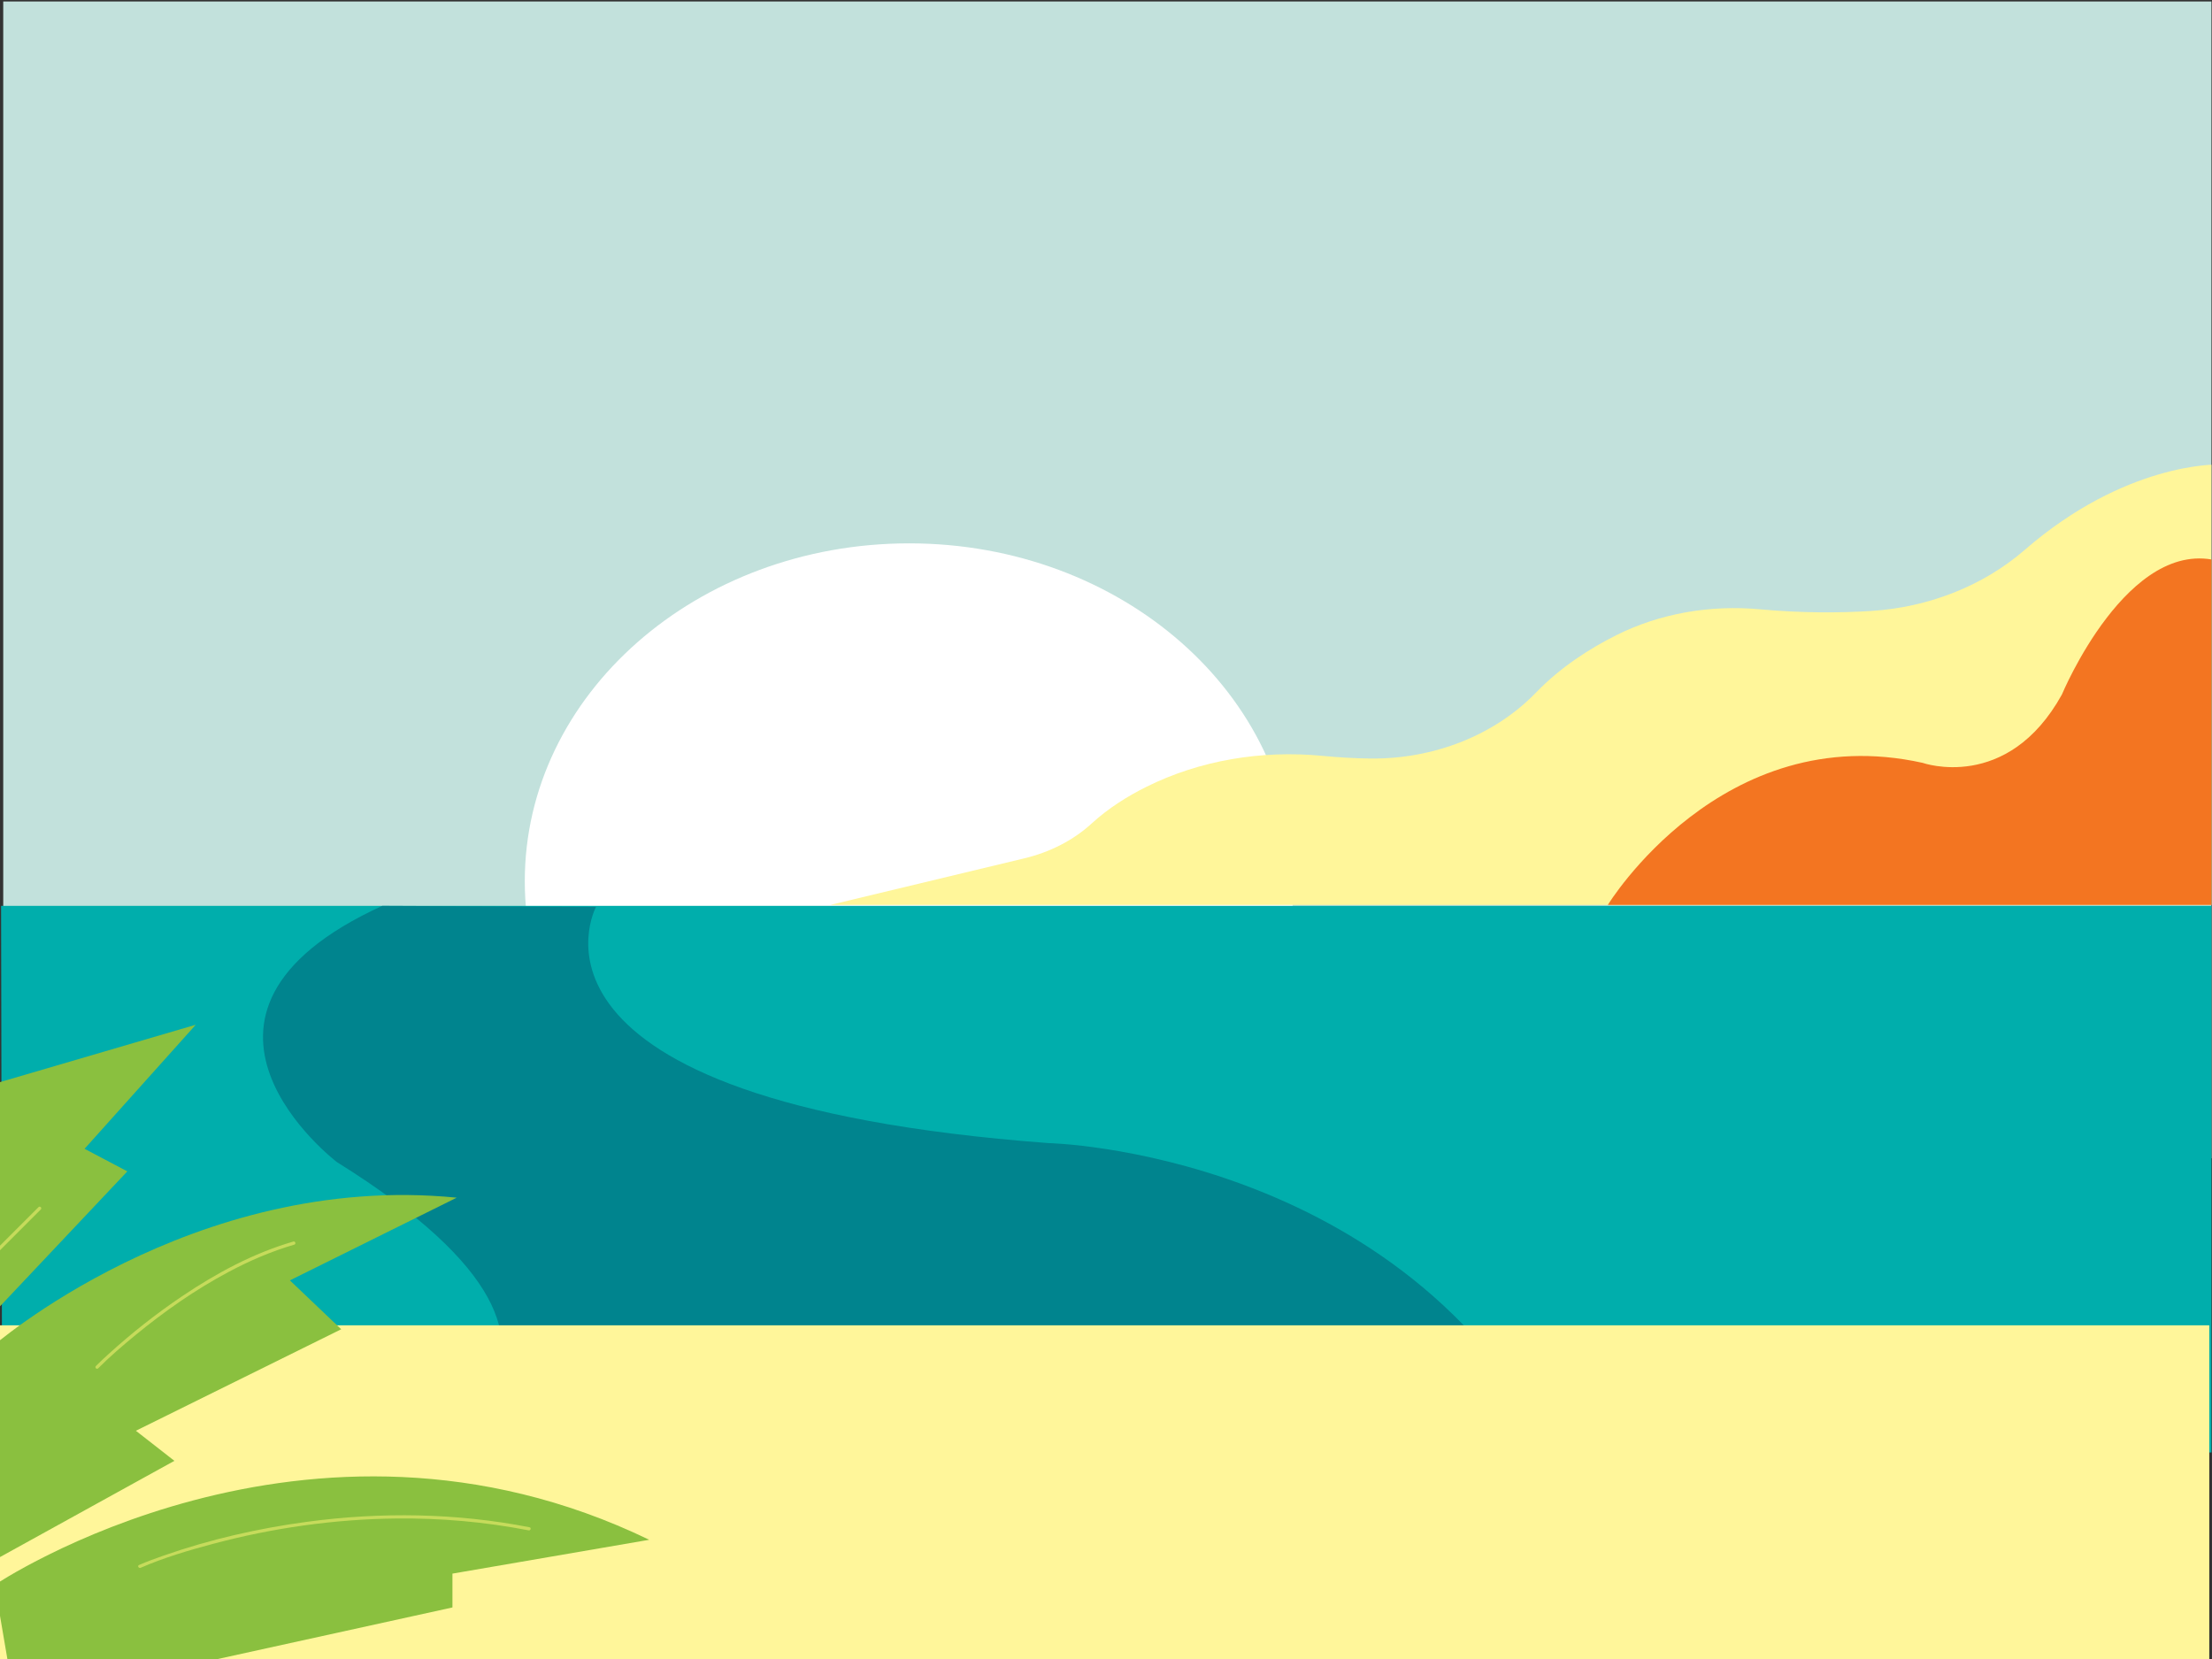 <?xml version="1.0" encoding="UTF-8" standalone="no"?>
<svg
   xmlns:dc="http://purl.org/dc/elements/1.1/"
   xmlns:cc="http://creativecommons.org/ns#"
   xmlns:rdf="http://www.w3.org/1999/02/22-rdf-syntax-ns#"
   xmlns:svg="http://www.w3.org/2000/svg"
   xmlns="http://www.w3.org/2000/svg"
   xmlns:sodipodi="http://sodipodi.sourceforge.net/DTD/sodipodi-0.dtd"
   xmlns:inkscape="http://www.inkscape.org/namespaces/inkscape"
   version="1.1"
   id="svg2"
   xml:space="preserve"
   width="2730.667"
   height="2048"
   viewBox="0 0 2730.667 2048"
   sodipodi:docname="Beach-Level-Background.svg"
   inkscape:version="1.0.2 (e86c870879, 2021-01-15, custom)"><rect x="0" y="0" width="2730.667" height="2048" fill="#333333" stroke="none"/><defs
     id="defs6"><clipPath
       clipPathUnits="userSpaceOnUse"
       id="clipPath22"><path
         d="M 0,1536 H 2048 V 0 H 0 Z"
         id="path20" /></clipPath></defs><sodipodi:namedview
     pagecolor="#ffffff"
     bordercolor="#666666"
     borderopacity="1"
     objecttolerance="10"
     gridtolerance="10"
     guidetolerance="10"
     inkscape:pageopacity="0"
     inkscape:pageshadow="2"
     inkscape:window-width="1920"
     inkscape:window-height="1057"
     id="namedview4"
     showgrid="false"
     inkscape:zoom="0.41503906"
     inkscape:cx="1365.3334"
     inkscape:cy="1024"
     inkscape:window-x="1912"
     inkscape:window-y="846"
     inkscape:window-maximized="1"
     inkscape:current-layer="g10" /><g
     id="g10"
     inkscape:groupmode="layer"
     inkscape:label="Level Backgrounds"
     transform="matrix(1.333,0,0,-1.333,0,2048)"><g
       id="g12"
       transform="translate(3,1535)"><path
         d="m 0,0 v -841.482 l 2.992,-229.809 H 2045 V 0 Z"
         style="fill:#c2e1dc;fill-opacity:1;fill-rule:nonzero;stroke:none"
         id="path14" /></g><g
       id="g16"><g
         id="g18"
         clip-path="url(#clipPath22)"><g
           id="g24"
           transform="translate(1198,720.327)"><path
             d="m 0,0 c 0,-172.789 -159.387,-312.863 -356,-312.863 -196.613,0 -356,140.074 -356,312.863 0,172.789 159.387,312.863 356,312.863 C -159.387,312.863 0,172.789 0,0"
             style="fill:#ffffff;fill-opacity:1;fill-rule:nonzero;stroke:none"
             id="path26" /></g><g
           id="g28"
           transform="translate(1,697.477)"><path
             d="M 0,0 H 2054 V -506.205 H 1 Z"
             style="fill:#00aeac;fill-opacity:1;fill-rule:nonzero;stroke:none"
             id="path30" /></g><g
           id="g32"
           transform="translate(552,696.599)"><path
             d="m 0,0 c 0,0 -97,-180.16 419,-218.828 0,0 328,-7.031 472,-291.771 H -192 c 0,0 265,79.095 -48,274.194 0,0 -179,136.219 42,237.284 z"
             style="fill:#00848e;fill-opacity:1;fill-rule:nonzero;stroke:none"
             id="path34" /></g><g
           id="g36"
           transform="translate(2053,1106.132)"><path
             d="m 0,0 c 0,0 -84.551,2.03 -177.865,-78.958 -38.392,-33.32 -88.966,-53.272 -142.505,-56.62 -29.409,-1.839 -64.166,-1.98 -102.846,1.566 -45.989,4.216 -92.471,-3.756 -132.763,-23.897 -25.123,-12.557 -51.901,-29.81 -74.403,-53.093 -38.385,-39.72 -94.976,-61.95 -153.897,-61.215 -13.427,0.167 -28.089,0.938 -44.063,2.48 -56.314,5.44 -113.363,-4.048 -162.815,-28.593 -18.041,-8.954 -35.67,-20.123 -50.823,-34.013 -17.014,-15.597 -38.647,-26.601 -62.247,-32.268 L -1284,-407.776 H 3 Z"
             style="fill:#fff69a;fill-opacity:1;fill-rule:nonzero;stroke:none"
             id="path38" /></g><g
           id="g40"
           transform="translate(2056,1016.433)"><path
             d="m 0,0 v -318.077 h -567 c 0,0 105.5,172.805 291.5,131.561 0,0 78.5,-27.859 129,63.241 0,0 61.5,147.941 146.5,123.275"
             style="fill:#f37521;fill-opacity:1;fill-rule:nonzero;stroke:none"
             id="path42" /></g><g
           id="g44"
           transform="translate(-2,-9)"><path
             d="M 0,0 V 318 H 2048 V 6.602 Z"
             style="fill:#fff69a;fill-opacity:1;fill-rule:nonzero;stroke:none"
             id="path46" /></g><g
           id="g48"
           transform="translate(-8.846,531.671)"><path
             d="m 0,0 190.154,55.704 -103,-114.89 39.615,-20.889 L -7.923,-222.817 0,-243.706 c 0,0 186.192,163.631 431.808,139.261 l -154.5,-76.593 47.538,-45.26 -190.154,-94.001 35.654,-27.852 L 0,-442.152 3.962,-463.041 c 0,0 289.192,194.965 606.115,41.778 L 427.846,-452.596 V -483.93 L 206,-532.671 H 15.846 l -11.884,69.63"
             style="fill:#8ac03f;fill-opacity:1;fill-rule:nonzero;stroke:none"
             id="path50" /></g><g
           id="g52"
           transform="translate(-13.005,367.666)"><path
             d="M 0,0 49.736,49.736"
             style="fill:#c6db5b;fill-opacity:1;fill-rule:nonzero;stroke:none"
             id="path54" /></g><g
           id="g56"
           transform="translate(-11.944,366.606)"><path
             d="m 0,0 49.736,49.736 c 1.367,1.367 -0.754,3.489 -2.121,2.122 C 31.036,35.279 14.457,18.7 -2.121,2.121 -3.488,0.754 -1.368,-1.367 0,0"
             style="fill:#c6db5b;fill-opacity:1;fill-rule:nonzero;stroke:none"
             id="path58" /></g><g
           id="g60"
           transform="translate(90.923,269.207)"><path
             d="m 0,0 c 10.856,10.899 22.624,20.98 34.5,30.736 26.848,22.057 55.549,42.138 86.236,58.502 19.415,10.353 39.682,19.128 60.833,25.266 1.85,0.537 1.063,3.433 -0.798,2.893 C 143.82,106.673 109.467,88.129 77.679,66.707 53.836,50.638 31.14,32.761 9.861,13.424 5.8,9.733 1.752,6.01 -2.121,2.121 -3.485,0.752 -1.365,-1.37 0,0"
             style="fill:#c6db5b;fill-opacity:1;fill-rule:nonzero;stroke:none"
             id="path62" /></g><g
           id="g64"
           transform="translate(130.235,84.452)"><path
             d="m 0,0 c 21.166,9.284 44.599,16.199 67.151,22.214 55.183,14.718 112.251,22.816 169.372,23.454 41.195,0.46 82.382,-3.097 122.821,-11.004 1.886,-0.369 2.694,2.522 0.798,2.893 C 292.305,50.822 222.529,51.805 154.099,42.607 108.955,36.54 64.132,26.323 21.119,11.25 13.507,8.583 5.877,5.833 -1.514,2.59 -3.278,1.817 -1.753,-0.769 0,0"
             style="fill:#c6db5b;fill-opacity:1;fill-rule:nonzero;stroke:none"
             id="path66" /></g></g></g></g></svg>

